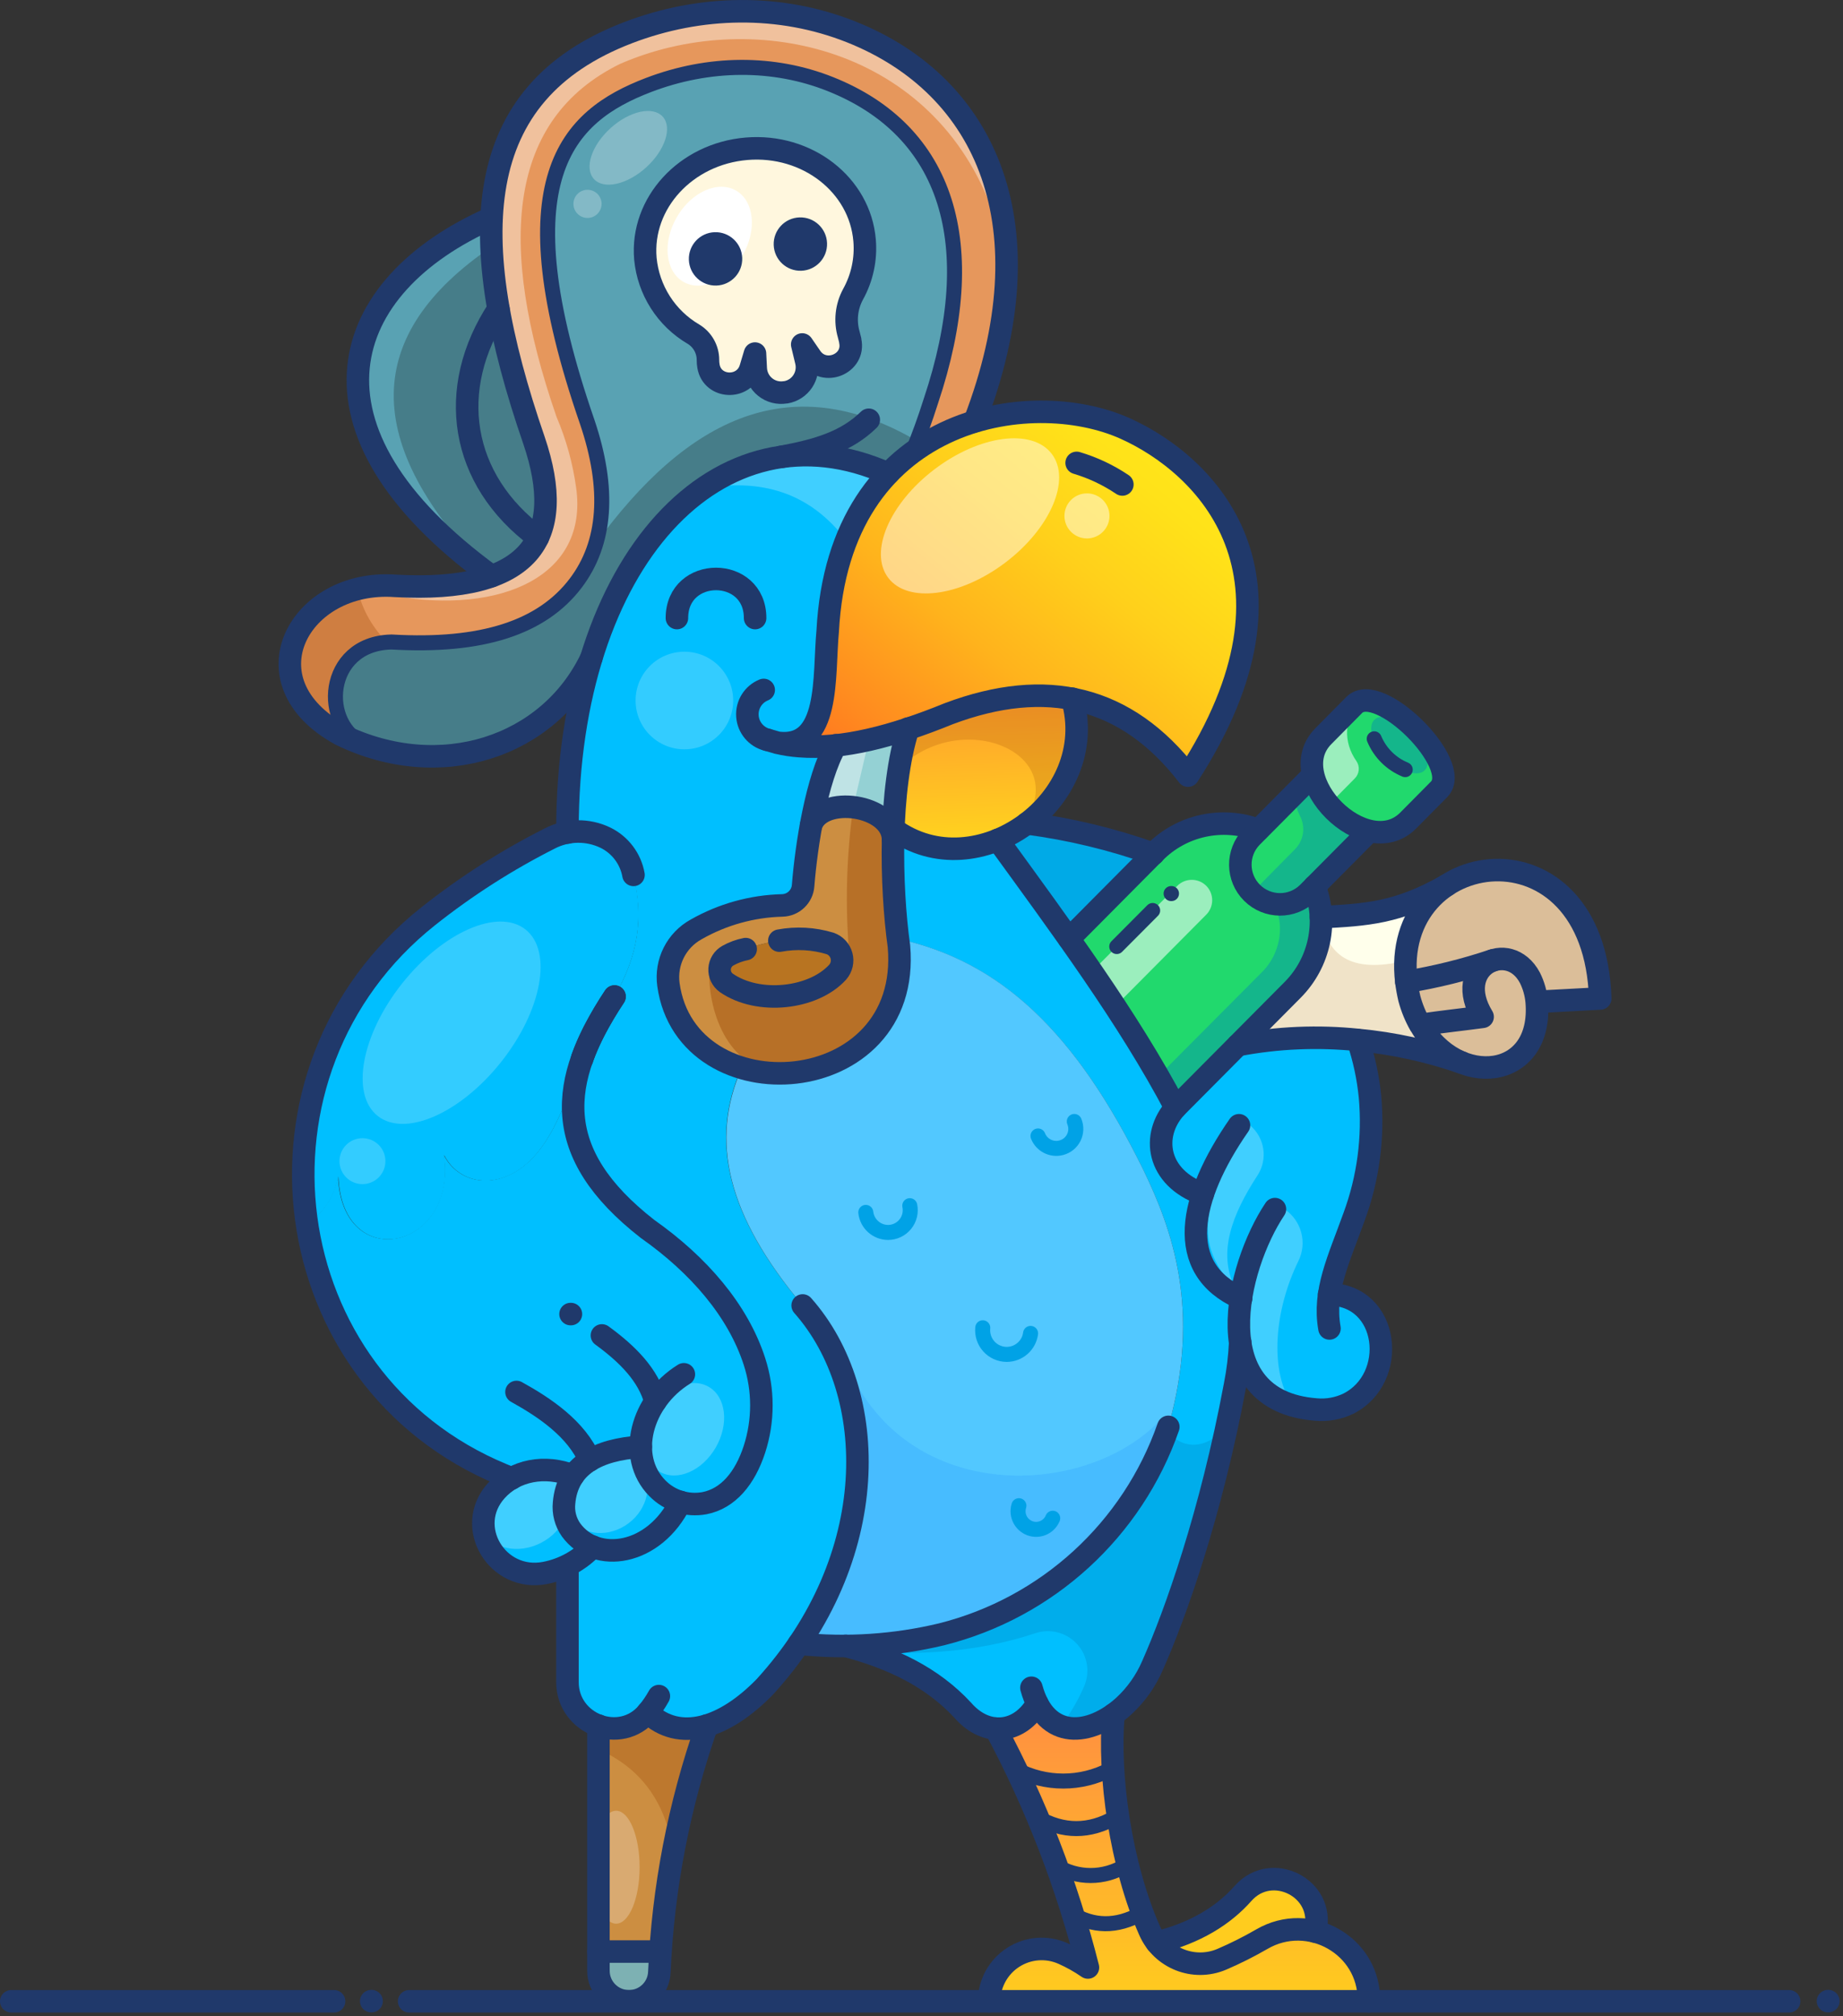 <?xml version="1.0" encoding="UTF-8"?>
<svg width="491px" height="537px" viewBox="0 0 491 537" version="1.1" xmlns="http://www.w3.org/2000/svg" xmlns:xlink="http://www.w3.org/1999/xlink">
    <rect x="0" y="0" width="491" height="537" fill="#333333" stroke="none"/>
    <!-- Generator: Sketch 45.2 (43514) - http://www.bohemiancoding.com/sketch -->
    <title>parrot-captain</title>
    <desc>Created with Sketch.</desc>
    <defs>
        <linearGradient x1="50.005%" y1="1.43308758e-13%" x2="50.005%" y2="100%" id="linearGradient-1">
            <stop stop-color="#FF8D42" offset="0%"></stop>
            <stop stop-color="#FFCC1E" offset="100%"></stop>
        </linearGradient>
        <linearGradient x1="1.872%" y1="102.446%" x2="91.72%" y2="25.058%" id="linearGradient-2">
            <stop stop-color="#FF6B21" offset="0%"></stop>
            <stop stop-color="#FF8A1F" offset="17%"></stop>
            <stop stop-color="#FFB31C" offset="42%"></stop>
            <stop stop-color="#FFD01B" offset="66%"></stop>
            <stop stop-color="#FFE219" offset="86%"></stop>
            <stop stop-color="#FFE819" offset="100%"></stop>
        </linearGradient>
        <linearGradient x1="46.685%" y1="-31.279%" x2="52.83%" y2="126.75%" id="linearGradient-3">
            <stop stop-color="#FF8833" offset="0%"></stop>
            <stop stop-color="#FFE819" offset="100%"></stop>
        </linearGradient>
    </defs>
    <g id="Page-1" stroke="none" stroke-width="1" fill="none" fill-rule="evenodd">
        <g id="parrot-captain" transform="translate(3, 3)">
            <g id="colors" transform="translate(74, 0)">
                <path d="M320.66,252.83 C313.16,255.345 305.468,257.244 297.66,258.51 C296.18,246.51 301.11,237.51 308.45,232.77 C323.39,223 348.28,230.28 349.31,262.93 L332.39,263.85 C332.196,261.622 331.582,259.45 330.58,257.45 C328.16,252.86 323.96,251.65 320.58,252.84 L320.66,252.83 Z" id="Shape" fill="#FFFFEB" fill-rule="nonzero"></path>
                <path d="M332.4,263.85 C333.63,278.71 322.4,284.14 312.34,280 L312.26,280 C307.615,277.972 303.78,274.453 301.36,270 C307.2,269.12 312.63,268.57 317.99,267.84 C313.31,260.16 316.22,254.4 320.63,252.84 C323.97,251.65 328.17,252.84 330.63,257.45 C331.618,259.453 332.218,261.624 332.4,263.85 L332.4,263.85 Z" id="Shape" fill="#FFFFEB" fill-rule="nonzero"></path>
                <path d="M320.66,252.83 L320.66,252.83 C316.25,254.4 313.34,260.16 318.02,267.83 C312.66,268.56 307.23,269.11 301.39,269.99 C300.135,267.789 299.167,265.437 298.51,262.99 C298.162,261.515 297.891,260.023 297.7,258.52 C305.495,257.249 313.174,255.346 320.66,252.83 Z" id="Shape" fill="#FFFFEB" fill-rule="nonzero"></path>
                <path d="M283.8,184.76 C290.3,178.22 312.9,200.7 306.39,207.24 L298.17,215.55 C295.365,218.368 291.228,219.397 287.43,218.22 C280.96,216.53 274.68,210.29 272.96,203.83 C271.736,200.03 272.74,195.865 275.56,193.04 L283.8,184.76 Z" id="Shape" fill="#21D96D" fill-rule="nonzero"></path>
                <path d="M287.66,530.04 L186.51,530.04 C186.531,525.307 188.942,520.906 192.918,518.339 C196.895,515.773 201.899,515.39 206.22,517.32 C208.536,518.354 210.752,519.599 212.84,521.04 C207.253,498.899 198.982,477.524 188.21,457.39 C192.46,457.74 196.62,455.39 199.33,450.71 C203.65,459.25 212.18,458.89 219.64,453.62 C218.15,469.57 221.54,493.83 229.25,511.22 C229.75,512.353 230.391,513.419 231.16,514.39 L231.16,514.39 C235.247,519.628 242.347,521.463 248.46,518.86 C252.131,517.285 255.704,515.492 259.16,513.49 C264.992,510.073 272.203,510.024 278.081,513.363 C283.958,516.702 287.609,522.921 287.66,529.68 C287.66,529.8 287.66,529.92 287.66,530.04 Z" id="Shape" fill="url(#linearGradient-1)" fill-rule="nonzero"></path>
                <path d="M287.43,218.22 L287.22,218.96 L273.22,233.06 L271.4,234.89 C267.259,238.909 260.662,238.868 256.57,234.799 C252.479,230.73 252.403,224.132 256.4,219.97 L258.22,218.14 L272.22,204.04 L272.97,203.83 C274.66,210.29 280.96,216.53 287.43,218.22 Z" id="Shape" fill="#21D96D" fill-rule="nonzero"></path>
                <path d="M274.91,241.3 C286.91,240.66 295.38,240.24 308.46,232.77 C301.12,237.56 296.19,246.47 297.67,258.51 C297.861,260.013 298.132,261.505 298.48,262.98 C299.137,265.427 300.105,267.779 301.36,269.98 C303.78,274.433 307.615,277.952 312.26,279.98 C303.36,276.897 294.125,274.883 284.75,273.98 C274.074,272.878 263.294,273.336 252.75,275.34 L267.35,260.65 C272.188,255.797 274.9,249.222 274.89,242.37 C274.89,242.01 274.89,241.65 274.89,241.29 L274.91,241.3 Z" id="Shape" fill="#FFFFEB" fill-rule="nonzero"></path>
                <path d="M274.9,241.3 C274.9,241.66 274.9,242.02 274.9,242.38 C274.91,249.232 272.198,255.807 267.36,260.66 L252.76,275.35 L236.19,292.04 C228.27,277.04 218.32,261.98 207.8,247.04 L230.31,224.4 L230.31,224.4 L230.63,224.07 C237.825,216.809 248.617,214.458 258.18,218.07 L256.36,219.9 C252.363,224.062 252.439,230.66 256.53,234.729 C260.622,238.798 267.219,238.839 271.36,234.82 L273.18,232.99 C274.208,235.646 274.79,238.454 274.9,241.3 L274.9,241.3 Z" id="Shape" fill="#21D96D" fill-rule="nonzero"></path>
                <path d="M254.14,501.32 C261.77,492.67 276.04,499.93 273.43,511.16 C273.43,511.26 273.38,511.36 273.36,511.46 C268.551,510.23 263.452,510.949 259.17,513.46 C255.714,515.462 252.141,517.255 248.47,518.83 C242.357,521.433 235.257,519.598 231.17,514.36 C241.66,511.81 249.07,507.04 254.14,501.32 Z" id="Shape" fill="#FFCC1E" fill-rule="nonzero"></path>
                <path d="M222.79,111.09 C244.17,120.71 274.17,150.04 239.51,203.54 C230.66,192.04 220.37,185.31 208.66,183.09 C198.66,181.19 187.71,182.55 175.76,187.04 C172.06,188.547 168.457,189.88 164.95,191.04 C158.695,193.2 152.229,194.692 145.66,195.49 C142.167,195.893 138.641,195.933 135.14,195.61 C140.67,189.37 143.47,177.89 143.47,165.04 C144.47,146.04 150.73,132.41 159.58,123.16 C161.575,121.074 163.747,119.163 166.07,117.45 C171.082,113.77 176.696,110.988 182.66,109.23 C196.92,104.92 212.12,106.29 222.79,111.09 Z" id="Shape" fill="url(#linearGradient-2)" fill-rule="nonzero"></path>
                <path d="M230.31,224.44 L207.8,247.04 C201.56,238.19 195.12,229.4 188.8,220.68 C191.574,219.551 194.19,218.065 196.58,216.26 L196.58,216.26 C208.082,217.778 219.39,220.52 230.31,224.44 L230.31,224.44 Z" id="Shape" fill="#00BFFF" fill-rule="nonzero"></path>
                <path d="M208.66,183.09 C212.53,196.36 206.43,208.91 196.58,216.3 L196.58,216.3 C194.19,218.105 191.574,219.591 188.8,220.72 C179.91,224.34 169.64,224.09 161.02,217.79 C161.38,208.11 162.56,198.56 164.96,191.05 C168.467,189.89 172.07,188.557 175.77,187.05 C187.66,182.55 198.66,181.19 208.66,183.09 Z" id="Shape" fill="url(#linearGradient-3)" fill-rule="nonzero"></path>
                <path d="M149.75,5.49 C186.16,19.98 202.46,57.49 182.67,109.22 L182.67,109.22 C176.716,110.981 171.113,113.763 166.11,117.44 C167.79,113.3 169.43,108.82 171.01,103.85 C185.01,62.03 175.51,31.85 144.21,19.42 C129.1,13.42 111.88,13.5 95.72,19.69 C74.04,27.99 57.05,44.6 79.44,109.38 C85.51,127.26 84.44,141.69 76.35,152.38 C67.35,164.28 51.35,169.38 27.41,168.04 L27.18,168.04 C9.51,168.46 8.18,190.46 20.49,195.49 C18.219,194.715 15.998,193.8 13.84,192.75 C-12.24,178.54 2.76,151.21 28.26,153.04 C39.14,153.66 47.64,152.76 53.95,150.48 L53.95,150.48 C60.02,148.29 64.08,144.82 66.29,140.19 C69.38,133.71 68.88,124.97 65.29,114.29 C61.22,102.89 58.054,91.187 55.82,79.29 C54.306,71.3 53.682,63.167 53.96,55.04 C55.05,31.96 65.85,15.04 90.36,5.67 C109.49,-1.63 130.72,-2.08 149.75,5.49 Z" id="Shape" fill="#E6975C" fill-rule="nonzero"></path>
                <path d="M162.49,249.04 C166.08,290.25 105.91,294.04 101.08,259.26 C100.257,253.286 103.21,247.424 108.5,244.53 C115.491,240.55 123.358,238.362 131.4,238.16 C134.337,238.101 136.749,235.82 136.97,232.89 C137.32,228.38 137.97,222.65 139.07,216.89 L139.07,216.89 C141.86,208.6 160.91,211.28 160.91,220.78 L160.91,220.78 C160.722,230.226 161.25,239.673 162.49,249.04 L162.49,249.04 Z M146.15,255.92 C147.19,254.721 147.566,253.084 147.153,251.552 C146.74,250.02 145.592,248.793 144.09,248.28 C139.714,246.956 135.084,246.702 130.59,247.54 C125.97,248.264 121.469,249.609 117.21,251.54 C115.83,252.238 114.929,253.62 114.846,255.164 C114.763,256.708 115.512,258.179 116.81,259.02 C125.41,264.68 139.75,263.04 146.15,255.92 Z" id="Shape" fill="#CC8E41" fill-rule="nonzero"></path>
                <path d="M161.01,217.79 C161.01,218.79 160.95,219.79 160.93,220.72 L160.93,220.72 C160.93,211.22 141.88,208.54 139.09,216.83 C140.55,208.83 142.72,200.71 145.71,195.49 C152.262,194.688 158.711,193.197 164.95,191.04 C162.55,198.56 161.37,208.11 161.01,217.79 Z" id="Shape" fill="#94D1D4" fill-rule="nonzero"></path>
                <path d="M153.34,61.04 C153.745,66.016 152.662,71 150.23,75.36 C148.446,78.648 148.033,82.508 149.08,86.1 C149.18,86.44 149.31,86.97 149.46,87.6 L149.46,87.74 C150.85,93.89 142.53,97.32 139,92.1 L136.69,88.7 L137.77,93.19 C138.206,95.01 137.869,96.929 136.838,98.49 C135.807,100.052 134.175,101.116 132.33,101.43 L132.19,101.43 C130.288,101.755 128.338,101.252 126.832,100.046 C125.326,98.84 124.408,97.047 124.31,95.12 L124.11,91.12 L122.97,95.04 C121.23,100.82 112.79,100.45 111.75,94.51 C111.653,93.959 111.606,93.4 111.61,92.84 C111.616,90.029 110.147,87.421 107.74,85.97 C100.491,81.716 95.729,74.238 94.94,65.87 C93.66,51.04 105.79,37.97 121.91,36.63 C138.03,35.29 152.11,46.23 153.34,61.04 Z" id="Shape" fill="#FFF7DE" fill-rule="nonzero"></path>
                <path d="M144.09,248.28 C145.592,248.793 146.74,250.02 147.153,251.552 C147.566,253.084 147.19,254.721 146.15,255.92 C139.75,263 125.41,264.68 116.81,259.02 C115.512,258.179 114.763,256.708 114.846,255.164 C114.929,253.62 115.83,252.238 117.21,251.54 C121.469,249.609 125.97,248.264 130.59,247.54 C135.084,246.702 139.714,246.956 144.09,248.28 Z" id="Shape" fill="#B87421" fill-rule="nonzero"></path>
                <path d="M139.03,92.11 C142.56,97.33 150.88,93.9 149.49,87.75 L149.49,87.61 C149.34,86.98 149.21,86.45 149.11,86.11 C148.063,82.518 148.476,78.658 150.26,75.37 C152.684,71.004 153.756,66.016 153.34,61.04 C152.11,46.22 138.04,35.28 121.91,36.62 C105.78,37.96 93.66,51.04 94.94,65.9 C95.729,74.268 100.491,81.746 107.74,86 C110.147,87.451 111.616,90.059 111.61,92.87 C111.606,93.43 111.653,93.989 111.75,94.54 C112.75,100.48 121.23,100.85 122.97,95.07 L124.14,91.16 L124.34,95.16 C124.438,97.087 125.356,98.88 126.862,100.086 C128.368,101.292 130.318,101.795 132.22,101.47 L132.36,101.47 C134.205,101.156 135.837,100.092 136.868,98.53 C137.899,96.969 138.236,95.05 137.8,93.23 L136.72,88.74 L139.03,92.11 Z M131.26,118.67 L131.19,118.67 C108.72,121.89 89.9,141.67 80.55,172.25 L80.55,172.25 C70.21,194.05 44.98,203.85 20.5,195.44 C8.14,190.44 9.5,168.44 27.19,167.99 L27.42,167.99 C51.32,169.35 67.32,164.23 76.36,152.33 C84.47,141.67 85.52,127.24 79.45,109.33 C57.06,44.55 74.05,27.94 95.73,19.64 C111.89,13.45 129.11,13.36 144.22,19.37 C175.52,31.83 185.02,61.98 171.02,103.8 C169.44,108.8 167.8,113.25 166.12,117.39 C163.797,119.103 161.625,121.014 159.63,123.1 C149.83,118.78 140.26,117.41 131.26,118.67 Z" id="Shape" fill="#59A2B3" fill-rule="nonzero"></path>
                <path d="M95.53,453.1 C100.04,457.41 105.53,458.33 111.32,456.59 C104.514,476.011 100.353,496.259 98.95,516.79 L82.43,516.79 L82.43,456.6 C87.096,458.356 92.362,456.949 95.53,453.1 L95.53,453.1 Z" id="Shape" fill="#CC8E41" fill-rule="nonzero"></path>
                <path d="M98.94,516.79 L98.94,516.79 C98.82,518.63 98.72,520.47 98.65,522.31 C98.568,524.395 97.674,526.365 96.16,527.8 C93.806,530.044 90.341,530.67 87.351,529.39 C84.361,528.111 82.422,525.172 82.42,521.92 L82.42,516.79 L98.94,516.79 Z" id="Shape" fill="#7DB1B3" fill-rule="nonzero"></path>
                <path d="M98.11,393.37 C99.824,395.112 101.96,396.38 104.31,397.05 C98.92,408.05 88.47,411.98 80.9,408.97 C78.583,408.048 76.577,406.484 75.12,404.46 C73.666,402.387 73.005,399.86 73.26,397.34 C73.4,394.737 74.228,392.218 75.66,390.04 C76.826,388.357 78.345,386.947 80.11,385.91 C83.61,383.79 88.26,382.66 93.66,382.33 C93.614,386.456 95.216,390.43 98.11,393.37 Z" id="Shape" fill="#00BFFF" fill-rule="nonzero"></path>
                <path d="M59.32,390.78 C64.382,388.101 70.377,387.83 75.66,390.04 C74.217,392.202 73.372,394.706 73.21,397.3 C72.955,399.82 73.616,402.347 75.07,404.42 C76.527,406.444 78.533,408.008 80.85,408.93 C78.93,411.006 76.637,412.702 74.09,413.93 C72.187,414.858 70.169,415.531 68.09,415.93 C55.39,418.41 46.46,403.64 55.09,394.03 C56.309,392.719 57.739,391.621 59.32,390.78 L59.32,390.78 Z" id="Shape" fill="#00BFFF" fill-rule="nonzero"></path>
                <path d="M65.26,114.29 C68.89,124.97 69.39,133.71 66.26,140.19 C45.47,124.79 41.72,100.54 55.75,79.28 C57.996,91.181 61.176,102.888 65.26,114.29 L65.26,114.29 Z" id="Shape" fill="#59A2B3" fill-rule="nonzero"></path>
                <path d="M66.3,140.19 C64.09,144.82 60.03,148.29 53.96,150.48 L53.96,150.48 C0.22,111.37 13.18,73.04 53.96,55.06 C53.674,63.176 54.288,71.299 55.79,79.28 C41.76,100.54 45.51,124.79 66.3,140.19 Z" id="Shape" fill="#59A2B3" fill-rule="nonzero"></path>
                <path d="M277.11,341.74 C293.22,341.91 295.57,364.14 282.25,370.86 C279.562,372.158 276.572,372.697 273.6,372.42 C260.42,371.42 254.75,363.86 253.41,354.42 C253.41,354.42 253.41,354.42 253.41,354.42 C252.911,350.56 252.985,346.648 253.63,342.81 L253.63,342.81 C241.63,337.49 239.45,327.16 243.44,315.06 C231.24,310.64 229.57,299.41 236.2,292.06 L236.2,292.06 L252.8,275.37 C263.344,273.366 274.124,272.908 284.8,274.01 C286.455,278.91 287.542,283.983 288.04,289.13 C288.997,299.952 287.535,310.852 283.76,321.04 C280.9,328.95 278.06,335.33 277.11,341.74 Z" id="Shape" fill="#00BFFF" fill-rule="nonzero"></path>
                <path d="M124,382.96 C121.47,390.73 117,396.1 110.67,397.33 C108.54,397.513 106.395,397.416 104.29,397.04 C103.75,396.89 101.67,396.04 101.54,395.93 C101.41,395.82 100.54,395.32 100.26,395.16 C100.26,395.16 98.37,393.64 98.11,393.37 C95.244,390.431 93.661,386.475 93.71,382.37 C88.31,382.7 83.66,383.83 80.16,385.95 C78.381,386.97 76.845,388.366 75.66,390.04 C70.369,387.802 64.351,388.059 59.27,390.74 C51.724,387.753 44.421,384.182 37.43,380.06 L35.06,376.81 C18.22,359.05 8.62,340.47 5.12,322.49 C8.72,320.39 11.77,316.41 13.06,310.33 C14.06,336.5 44.89,329.96 41.22,304.59 C43.75,309.76 49.81,313 56.89,310.67 C69.36,306.43 73.66,289.89 78.06,279.04 C72.52,294.73 76.18,309.21 95.53,324.31 C109.13,333.88 119.63,346.04 124.02,359.61 C126.459,367.203 126.452,375.371 124,382.96 L124,382.96 Z" id="Shape" fill="#00BFFF" fill-rule="nonzero"></path>
                <path d="M151.43,386.35 C151.43,402.04 146.56,419.04 135.84,434.81 C133.094,438.85 130.059,442.687 126.76,446.29 C121.76,451.46 116.41,455.06 111.32,456.59 C105.54,458.33 100.04,457.41 95.53,453.1 C92.362,456.949 87.096,458.356 82.43,456.6 C77.474,454.907 74.152,450.237 74.18,445 L74.18,414.04 L74.18,413.96 C76.727,412.732 79.02,411.036 80.94,408.96 C88.51,411.96 98.94,408.06 104.35,397.04 C106.418,397.633 108.598,397.729 110.71,397.32 C117.01,396.09 121.51,390.72 124.04,382.95 C126.49,375.353 126.49,367.177 124.04,359.58 C119.65,346.01 109.15,333.85 95.55,324.28 C76.2,309.18 72.55,294.7 78.08,279.01 C78.074,278.977 78.074,278.943 78.08,278.91 C78.9,276.69 79.82,274.55 80.83,272.47 L81.16,271.79 C82.776,268.53 84.628,265.391 86.7,262.4 C93.1,251.28 94.46,241.4 91.7,230.03 C90.932,225.708 88.14,222.016 84.19,220.1 C81.063,218.575 77.528,218.101 74.11,218.75 L74.11,218.04 C73.96,202.549 76.107,187.122 80.48,172.26 C89.83,141.65 108.65,121.9 131.12,118.68 L131.19,118.68 C140.19,117.42 149.76,118.79 159.55,123.17 C150.7,132.42 144.44,146.02 143.44,165.05 C143.44,177.9 140.64,189.38 135.11,195.62 C138.611,195.943 142.137,195.903 145.63,195.5 C142.63,200.72 140.47,208.84 139.01,216.84 C139.01,216.84 139.01,216.84 139.01,216.84 C137.95,222.64 137.26,228.37 136.91,232.84 C136.684,235.767 134.275,238.047 131.34,238.11 C123.298,238.312 115.431,240.5 108.44,244.48 C103.15,247.374 100.197,253.236 101.02,259.21 C102.67,271.07 110.77,278.44 120.58,281.37 C111.92,300.81 116.72,320.74 136.78,344.66 C146.21,355.29 151.43,370.11 151.43,386.35 Z" id="Shape" fill="#00BFFF" fill-rule="nonzero"></path>
                <path d="M253.41,354.44 L253.41,354.44 C253.242,358.334 252.774,362.208 252.01,366.03 C245.64,400.15 236.17,426.82 230.01,440.68 C228.245,444.751 225.649,448.409 222.39,451.42 C221.523,452.202 220.611,452.933 219.66,453.61 C212.2,458.88 203.66,459.24 199.35,450.7 C196.64,455.43 192.48,457.7 188.23,457.38 C184.804,456.975 181.676,455.232 179.53,452.53 C171.38,443.7 160.53,438.53 148.28,435.35 C156.886,435.373 165.463,434.346 173.82,432.29 C201.988,425.231 224.707,404.462 234.26,377.04 C243.15,345.76 235.17,324.26 227.65,308.71 C209.55,271.79 189.56,253.1 162.23,247.07 C161.186,238.327 160.751,229.523 160.93,220.72 C160.93,219.72 160.93,218.72 161.01,217.79 C169.63,224.09 179.9,224.34 188.79,220.72 C195.12,229.44 201.56,238.23 207.79,247.08 C218.31,261.98 228.26,277.02 236.18,292.08 L236.18,292.08 C229.55,299.46 231.18,310.69 243.42,315.08 C239.42,327.18 241.59,337.51 253.61,342.83 L253.61,342.83 C252.972,346.669 252.904,350.581 253.41,354.44 L253.41,354.44 Z" id="Shape" fill="#00BFFF" fill-rule="nonzero"></path>
                <path d="M86.72,262.41 C84.648,265.401 82.796,268.54 81.18,271.8 L80.85,272.48 C79.85,274.56 78.92,276.7 78.1,278.92 C78.094,278.953 78.094,278.987 78.1,279.02 C73.66,289.89 69.4,306.43 56.98,310.71 C49.9,313.04 43.84,309.8 41.31,304.63 C44.98,330 14.15,336.54 13.15,310.37 C11.86,316.45 8.81,320.43 5.21,322.53 C-0.62,292.65 10.41,264.42 33.12,244.33 C36.12,241.803 39.183,239.39 42.31,237.09 L42.39,237.03 C50.932,230.718 59.99,225.139 69.47,220.35 C69.77,220.2 70.08,220.05 70.4,219.92 C70.72,219.79 70.93,219.69 71.2,219.59 L71.4,219.52 C71.7,219.413 72,219.313 72.3,219.22 C72.57,219.14 72.84,219.06 73.11,219 L73.56,218.89 L74.22,218.76 C77.638,218.111 81.173,218.585 84.3,220.11 C88.25,222.026 91.042,225.718 91.81,230.04 C94.48,241.46 93.12,251.29 86.72,262.41 Z" id="Shape" fill="#00BFFF" fill-rule="nonzero"></path>
                <path d="M86.72,262.41 C84.701,265.435 82.851,268.57 81.18,271.8 L80.85,272.48 C79.804,274.569 78.885,276.72 78.1,278.92 C78.094,278.953 78.094,278.987 78.1,279.02" id="Shape" stroke="#2C2C3D" stroke-width="6" stroke-linecap="round" stroke-linejoin="round"></path>
                <path d="M234.26,377.04 C224.706,404.471 201.977,425.245 173.8,432.3 C165.443,434.356 156.866,435.383 148.26,435.36 L147.17,435.36 C146.37,435.36 145.57,435.36 144.76,435.36 C141.827,435.287 138.853,435.117 135.84,434.85 C146.56,419.04 151.43,402.04 151.43,386.35 C151.43,370.11 146.21,355.29 136.84,344.71 C116.78,320.79 111.98,300.86 120.64,281.42 C139.57,287.07 164.85,276.18 162.49,249.04 C162.4,248.4 162.31,247.74 162.23,247.04 C189.56,253.04 209.55,271.76 227.65,308.68 C235.17,324.26 243.15,345.76 234.26,377.04 Z" id="Shape" fill="#52C8FF" fill-rule="nonzero"></path>
            </g>
            <g id="shadows" transform="translate(74, 0)" fill-rule="nonzero">
                <path d="M332.4,263.85 L349.32,262.94 C349.32,239.67 329.77,218.66 306.11,234.52 C300.01,239.27 296.74,246.93 297.73,258.96 C299.02,284.79 336.27,290.92 332.4,263.85 Z" id="Shape" fill="#994500" opacity="0.35"></path>
                <path d="M274.9,241.3 C276.48,251.11 282.44,256.57 297.67,252.83 C296.58,261.88 299.27,270.49 307.55,278.45 C290.85,271.58 272.55,270.11 252.21,275.93 C252.21,275.93 269.32,257.54 269.98,257.7 C270.64,257.86 274.9,241.3 274.9,241.3 Z" id="Shape" fill="#994500" opacity="0.15"></path>
                <path d="M244.34,232.91 L244.34,232.91 C245.367,233.934 245.943,235.325 245.943,236.775 C245.943,238.225 245.367,239.616 244.34,240.64 L220.5,264.64 L214.09,255.59 L236.66,232.93 C238.782,230.82 242.207,230.811 244.34,232.91 L244.34,232.91 Z" id="Shape" fill="#FFFFFF" opacity="0.55"></path>
                <path d="M231.58,283.68 L259.09,256.04 C262.488,252.715 264.27,248.075 263.97,243.33 C263.839,241.439 263.297,239.599 262.38,237.94 L272.49,233.82 C276.16,242.5 276.63,251.62 265.08,262.41 L235.52,292.04 L231.58,283.68 Z" id="Shape" fill="#0083BA" opacity="0.4"></path>
                <path d="M287.86,218.32 C279.86,215.58 275.07,210.64 272.96,203.83 L267.55,208.91 C267.898,210.796 268.5,212.626 269.34,214.35 C270.845,217.238 270.338,220.764 268.08,223.11 L256.41,234.93 C261.41,238.86 266.84,238 272.49,234.93 L283.74,222.13 L287.86,218.32 Z" id="Shape" fill="#0083BA" opacity="0.4"></path>
                <path d="M284.77,183.58 C281.28,188.58 280.71,194.49 284.37,199.72 C285.354,201.17 285.165,203.116 283.92,204.35 L277.01,211.35 C272.71,207.9 272.01,201.62 273.39,193.81 L284.77,183.58 Z" id="Shape" fill="#FFFFFF" opacity="0.55"></path>
                <ellipse id="Oval" fill="#FFFFFF" opacity="0.25" transform="translate(105.267, 377.68) rotate(-60) translate(-105.267, -377.68) " cx="105.267" cy="377.68" rx="13.06" ry="9.72"></ellipse>
                <ellipse id="Oval" fill="#FFFFFF" opacity="0.25" transform="translate(84.384, 394.612) rotate(-37.13) translate(-84.384, -394.612) " cx="84.384" cy="394.612" rx="11.65" ry="10.13"></ellipse>
                <ellipse id="Oval" fill="#FFFFFF" opacity="0.25" transform="translate(62.494, 398.929) rotate(-27.28) translate(-62.494, -398.929) " cx="62.494" cy="398.929" rx="12.32" ry="10.13"></ellipse>
                <ellipse id="Oval" fill="#FFFFFF" opacity="0.25" transform="translate(90.389, 36.372) rotate(-42.18) translate(-90.389, -36.372) " cx="90.389" cy="36.372" rx="12.37" ry="7.06"></ellipse>
                <ellipse id="Oval" fill="#FFFFFF" transform="translate(112.078, 59.914) rotate(-60) translate(-112.078, -59.914) " cx="112.078" cy="59.914" rx="14.03" ry="10.13"></ellipse>
                <g id="Group" opacity="0.47" transform="translate(150, 105)" fill="#FFFFFF">
                    <ellipse id="Oval" transform="translate(31.424, 29.4) rotate(-37.12) translate(-31.424, -29.4) " cx="31.424" cy="29.4" rx="27.33" ry="15.6"></ellipse>
                    <circle id="Oval" cx="62.58" cy="29.41" r="6"></circle>
                </g>
                <circle id="Oval" fill="#FFFFFF" opacity="0.25" cx="79.52" cy="51.3" r="3.75"></circle>
                <path d="M53.94,62.74 C19.84,85.93 18.6,114.95 53.94,150.48 C68.86,145.26 70.24,132.85 66.29,117.61 C59.82,100.87 56.14,82.3 53.94,62.74 Z" id="Shape" fill="#1B2526" opacity="0.3"></path>
                <path d="M81.66,141.87 C106.04,108.37 134.07,93.99 168.98,115.46 L159.58,123.16 C129.66,111.93 105.43,121.32 87.66,154.38 C79.94,183.08 63.11,199.52 33.06,198.2 L13.81,192.71 C11.02,176.07 15.14,166.48 30.62,168.5 C56.52,169.33 75.05,162.12 81.66,141.87 Z" id="Shape" fill="#1B2526" opacity="0.3"></path>
                <path d="M18.34,154.37 C19.611,159.566 22.314,164.302 26.14,168.04 C16.33,169.4 9.71,174.59 13.83,192.71 C2.83,187.51 -0.83,178.98 1.31,167.84 C5.51,159.43 11.28,155.21 18.34,154.37 Z" id="Shape" fill="#994500" opacity="0.3"></path>
                <path d="M27.9,155.71 C56.46,160.71 79.82,150.48 76.49,126.88 C75.594,120.396 73.839,114.06 71.27,108.04 C55.19,61.63 58.46,28.66 88.15,14.04 C122.48,-0.96 170.15,8.71 186.79,51.54 C187.57,36.62 179.08,24.76 165.94,14.42 C132.22,-6.9 100.66,-3.41 70.61,17.22 C54.02,32.04 50.83,54.58 56.02,82.04 C63.61,104.2 69.4,125.15 66.29,140.19 C60.26,152.04 45.13,154.92 27.9,155.71 Z" id="Shape" fill="#FFFFFF" opacity="0.4"></path>
                <path d="M163.07,201.12 C180.15,185.21 209.83,198.27 194.84,217.52 C206.13,209.89 211.77,199.01 208.65,183.09 C194.34,180.36 179.51,182.09 163.81,191.42 L163.07,201.12 Z" id="Shape" fill="#994500" opacity="0.2"></path>
                <path d="M82.66,463.04 C94.66,468.41 100.66,478.14 102.5,490.9 L110.66,456.74 C103.75,457.74 99.07,456.06 95.53,453.1 C91.46,456.8 87.07,457.75 82.43,456.59 L82.66,463.04 Z" id="Shape" fill="#994500" opacity="0.3"></path>
                <path d="M163.07,251.17 C162.75,249.763 162.453,248.363 162.18,246.97 C162.18,246.71 162.18,246.45 162.12,246.19 L162.06,246.27 C160.148,236.809 159.767,227.102 160.93,217.52 L150.29,212.04 C148.47,225.167 148.134,238.458 149.29,251.66 C148.67,251.66 148.03,251.66 147.36,251.58 C139.9,264.58 125.89,263.06 111.93,256.41 C111.93,266.58 116.93,282.91 132.93,282.91 C152.77,281.797 162.593,271.437 162.4,251.83 L163.07,251.17 Z" id="Shape" fill="#994500" opacity="0.4"></path>
                <path d="M265.19,319.04 L265.19,319.04 C269.746,322.067 271.333,328.015 268.89,332.91 C262.36,346.31 261.52,361.54 266.63,370.09 C256.38,361.88 248.58,351.47 265.19,319.04 Z" id="Shape" fill="#FFFFFF" opacity="0.25"></path>
                <path d="M256,296.71 L256,296.71 C259.975,300.011 260.836,305.771 258,310.09 C251.23,320.48 247.35,330.61 252,339.97 C243.89,331.43 239.48,320.57 256,296.71 Z" id="Shape" fill="#FFFFFF" opacity="0.25"></path>
                <path d="M148.43,140.91 C138.57,127.91 125.57,124.52 110.65,127.04 C124.87,116.593 141.203,115.3 159.65,123.16 L148.43,140.91 Z" id="Shape" fill="#FFFFFF" opacity="0.25"></path>
                <circle id="Oval" fill="#FFFFFF" opacity="0.2" cx="105.33" cy="183.58" r="13"></circle>
                <polygon id="Shape" fill="#FFFFFF" opacity="0.4" points="150.29 212 154.5 193.99 145.7 195.48 140.04 212"></polygon>
                <path d="M232.66,374.65 C214.19,394.99 169.66,398.04 151.41,366.04 C151.41,381.42 153.5,403.04 135.84,434.81 C160.4,438.92 180.04,429.63 197.56,423.81 C206.23,420.9 231.15,389.93 232.66,374.65 Z" id="Shape" fill="#47BCFF"></path>
                <path d="M145.4,359.11 C142.853,354.245 139.649,349.753 135.88,345.76 C138.643,350.489 141.83,354.957 145.4,359.11 L145.4,359.11 Z" id="Shape" fill="#0083BA" opacity="0.3"></path>
                <polygon id="Shape" fill="#0083BA" opacity="0.35" points="188.79 220.72 207.25 246.3 230.31 224.44 197.76 215.36"></polygon>
                <ellipse id="Oval" fill="#FFFFFF" opacity="0.2" transform="translate(43.316, 269.402) rotate(-51.57) translate(-43.316, -269.402) " cx="43.316" cy="269.402" rx="31.69" ry="16.83"></ellipse>
                <circle id="Oval" fill="#FFFFFF" opacity="0.2" cx="19.56" cy="306.27" r="6.12"></circle>
                <ellipse id="Oval" fill="#0083BA" opacity="0.4" transform="translate(295.846, 195.442) rotate(-45) translate(-295.846, -195.442) " cx="295.846" cy="195.442" rx="4.84" ry="9.5"></ellipse>
                <ellipse id="Oval" fill="#FFFFFF" opacity="0.25" cx="87.15" cy="494.33" rx="6.25" ry="15.04"></ellipse>
                <path d="M250.34,376.23 C245.43,403.3 238.23,428.23 225.58,447.99 L215.23,456.09 L205.67,456.76 C208.093,453.499 210.142,449.977 211.78,446.26 C213.482,442.44 212.76,437.974 209.94,434.886 C207.12,431.797 202.739,430.672 198.78,432.02 C183.38,437.15 165.37,438.59 144.55,436.07 C198.61,435.62 224,403.28 233.44,377.69 C238.66,384.04 245.27,382.65 250.34,376.23 Z" id="Shape" fill="#0083BA" opacity="0.3"></path>
            </g>
            <g id="lines">
                <path d="M157.36,352.69 C164.23,357.69 169.72,363.23 171.62,370.27" id="Shape" stroke="#20396B" stroke-width="6" stroke-linecap="round" stroke-linejoin="round"></path>
                <path d="M134.6,367.75 C142,371.84 150.6,377.57 154.15,385.95" id="Shape" stroke="#20396B" stroke-width="6" stroke-linecap="round" stroke-linejoin="round"></path>
                <path d="M60.86,308.56 C58.44,327.56 82.77,330.83 87.1,310.38 C88.1,336.55 118.93,330 115.27,304.63 C117.8,309.8 123.85,313.04 130.94,310.71" id="Shape" stroke="#0093D1" stroke-width="6" opacity="0" stroke-linecap="round" stroke-linejoin="round"></path>
                <path d="M213.03,92.11 C216.56,97.33 224.89,93.9 223.5,87.75 L223.5,87.61 C223.35,86.98 223.21,86.46 223.12,86.11 C222.073,82.518 222.486,78.658 224.27,75.37 C226.69,71.003 227.759,66.015 227.34,61.04 C226.11,46.22 212.04,35.28 195.91,36.62 C179.78,37.96 167.66,51.04 168.94,65.9 C169.729,74.268 174.491,81.746 181.74,86 C184.147,87.451 185.616,90.059 185.61,92.87 L185.61,92.87 C185.607,93.43 185.654,93.989 185.75,94.54 C186.75,100.48 195.23,100.85 196.97,95.08 L198.14,91.17 L198.34,95.17 C198.439,97.097 199.356,98.891 200.862,100.098 C202.367,101.306 204.317,101.812 206.22,101.49 L206.36,101.49 C208.205,101.176 209.837,100.112 210.868,98.55 C211.899,96.989 212.236,95.07 211.8,93.25 L210.72,88.75 L213.03,92.11 Z" id="Shape" stroke="#20396B" stroke-width="6" stroke-linecap="round" stroke-linejoin="round"></path>
                <path d="M201.4,194.04 L204.2,194.85 C218.32,196.54 216.37,177.1 217.51,165.09 C220.51,107.68 271.45,99.74 296.79,111.14 C318.17,120.76 348.17,150.09 313.51,203.59 C297.15,182.33 275.75,177.33 249.76,187.09 C234.84,193.18 221.38,196.64 209.94,195.73 C208.006,195.589 206.087,195.294 204.2,194.85 L204.15,194.85" id="Shape" stroke="#20396B" stroke-width="6" stroke-linecap="round" stroke-linejoin="round"></path>
                <path d="M238.95,191.04 C233.76,207.28 234.26,233.04 236.49,249.04 C240.08,290.25 179.91,294.04 175.08,259.26 C174.255,253.288 177.203,247.427 182.49,244.53 C189.485,240.55 197.355,238.362 205.4,238.16 C208.334,238.096 210.739,235.816 210.96,232.89 C211.81,222.14 214.53,204.49 219.69,195.49" id="Shape" stroke="#20396B" stroke-width="6" stroke-linecap="round" stroke-linejoin="round"></path>
                <path d="M195.66,249.79 C194.002,250.118 192.406,250.705 190.93,251.53 C189.641,252.242 188.805,253.564 188.716,255.034 C188.627,256.504 189.296,257.918 190.49,258.78 C199.04,264.72 213.69,263.09 220.18,255.92 C221.22,254.723 221.598,253.087 221.187,251.555 C220.776,250.023 219.63,248.796 218.13,248.28 C213.754,246.956 209.124,246.703 204.63,247.54" id="Shape" stroke="#20396B" stroke-width="6" stroke-linecap="round" stroke-linejoin="round"></path>
                <path d="M213.07,216.85 C215.84,208.54 234.92,211.2 234.92,220.71" id="Shape" stroke="#20396B" stroke-width="6" stroke-linecap="round" stroke-linejoin="round"></path>
                <path d="M282.66,183.09 C290.51,210.04 257.26,234.04 235.01,217.79" id="Shape" stroke="#20396B" stroke-width="6" stroke-linecap="round" stroke-linejoin="round"></path>
                <path d="M283.83,120.29 C288.158,121.579 292.264,123.518 296.01,126.04" id="Shape" stroke="#20396B" stroke-width="6" stroke-linecap="round" stroke-linejoin="round"></path>
                <path d="M148.18,414.04 L148.18,445.04 C148.18,456.28 162.31,461.75 169.53,453.14 C170.668,451.776 171.672,450.306 172.53,448.75" id="Shape" stroke="#20396B" stroke-width="6" stroke-linecap="round" stroke-linejoin="round"></path>
                <path d="M148.18,218.76 L148.18,218.04 C148.18,146.37 188.67,103.04 233.62,123.16" id="Shape" stroke="#20396B" stroke-width="6" stroke-linecap="round" stroke-linejoin="round"></path>
                <path d="M177.34,161.62 C177.34,147.73 198.17,147.73 198.17,161.62" id="Shape" stroke="#20396B" stroke-width="6" stroke-linecap="round" stroke-linejoin="round"></path>
                <path d="M94.49,195.45 C82.13,190.45 83.49,168.45 101.18,168 L101.4,168 C125.3,169.37 141.31,164.24 150.35,152.35 C158.46,141.69 159.5,127.25 153.43,109.35 C131.05,44.57 148.03,27.96 169.72,19.66 C185.88,13.47 203.1,13.38 218.2,19.39 C249.5,31.85 259,62 245,103.82 C243.42,108.82 241.78,113.27 240.1,117.4" id="Shape" stroke="#20396B" stroke-width="4" stroke-linecap="round" stroke-linejoin="round"></path>
                <path d="M154.54,172.26 C143.26,196.04 114.26,205.54 87.84,192.71 C61.76,178.54 76.76,151.21 102.26,153.04 C138.26,155.04 148.18,140.54 139.26,114.29 C120.66,60.39 122.11,21.86 164.36,5.69 C183.49,-1.63 204.72,-2.08 223.75,5.49 C260.16,19.98 276.46,57.49 256.66,109.22" id="Shape" stroke="#20396B" stroke-width="6" stroke-linecap="round" stroke-linejoin="round"></path>
                <path d="M129.79,79.28 C115.79,100.54 119.51,124.79 140.3,140.18" id="Shape" stroke="#20396B" stroke-width="6" stroke-linecap="round" stroke-linejoin="round"></path>
                <path d="M127.96,55.04 C87.17,73.04 74.21,111.35 127.96,150.46" id="Shape" stroke="#20396B" stroke-width="6" stroke-linecap="round" stroke-linejoin="round"></path>
                <path d="M169.53,453.1 C178.01,461.21 190.01,457.33 200.76,446.29 C232.01,412.04 231.51,368.04 210.84,344.71" id="Shape" stroke="#20396B" stroke-width="6" stroke-linecap="round" stroke-linejoin="round"></path>
                <path d="M209.84,434.81 C222.558,436.123 235.406,435.274 247.84,432.3 C276.003,425.235 298.715,404.462 308.26,377.04" id="Shape" stroke="#20396B" stroke-width="6" stroke-linecap="round" stroke-linejoin="round"></path>
                <path d="M327.41,354.44 C327.41,354.44 327.41,354.44 327.41,354.44 C327.242,358.334 326.774,362.208 326.01,366.03 C319.64,400.15 310.17,426.82 304.01,440.68 C302.245,444.751 299.649,448.409 296.39,451.42 C287.39,459.56 275.61,460.63 271.78,446.53" id="Shape" stroke="#20396B" stroke-width="6" stroke-linecap="round" stroke-linejoin="round"></path>
                <path d="M310.19,292.04 C297.58,268.11 279.8,244.14 262.79,220.71" id="Shape" stroke="#20396B" stroke-width="6" stroke-linecap="round" stroke-linejoin="round"></path>
                <path d="M222.26,435.36 C234.53,438.56 245.36,443.71 253.51,452.54 C259.83,459.8 268.7,458.79 273.34,450.71" id="Shape" stroke="#20396B" stroke-width="6" stroke-linecap="round" stroke-linejoin="round"></path>
                <path d="M86,530.04 L0,530.04" id="Shape" stroke="#20396B" stroke-width="6" stroke-linecap="round" stroke-linejoin="round"></path>
                <path d="M96,530 L95.9,530" id="Shape" stroke="#20396B" stroke-width="6" stroke-linecap="round" stroke-linejoin="round"></path>
                <path d="M484.1,530 L484,530" id="Shape" stroke="#20396B" stroke-width="6" stroke-linecap="round" stroke-linejoin="round"></path>
                <path d="M149.1,347 L149,347" id="Shape" stroke="#20396B" stroke-width="6" stroke-linecap="round" stroke-linejoin="round"></path>
                <path d="M309.1,235 L309,235" id="Shape" stroke="#20396B" stroke-width="4" stroke-linecap="round" stroke-linejoin="round"></path>
                <path d="M473.65,530.04 L106,530.04" id="Shape" stroke="#20396B" stroke-width="6" stroke-linecap="round" stroke-linejoin="round"></path>
                <path d="M260.51,530.04 L260.51,530.04 C260.531,525.307 262.942,520.906 266.918,518.339 C270.895,515.773 275.899,515.39 280.22,517.32 C282.538,518.351 284.754,519.596 286.84,521.04 C281.253,498.9 272.981,477.525 262.21,457.39" id="Shape" stroke="#20396B" stroke-width="6" stroke-linecap="round" stroke-linejoin="round"></path>
                <path d="M293.66,453.62 C292.17,469.62 295.56,493.83 303.27,511.22 C306.503,518.596 315.065,522.001 322.48,518.86 C326.151,517.286 329.724,515.493 333.18,513.49 C345.76,506.17 361.72,515.13 361.69,529.68 C361.69,529.8 361.69,529.92 361.69,530.04" id="Shape" stroke="#20396B" stroke-width="6" stroke-linecap="round" stroke-linejoin="round"></path>
                <path d="M305.15,514.39 C315.63,511.81 323.06,507.08 328.15,501.32 C335.78,492.67 350.05,499.93 347.44,511.16 L347.37,511.47" id="Shape" stroke="#20396B" stroke-width="6" stroke-linecap="round" stroke-linejoin="round"></path>
                <path d="M156.43,456.59 L156.43,521.92 C156.43,526.405 160.065,530.04 164.55,530.04 L164.55,530.04 C168.889,530.055 172.467,526.645 172.66,522.31 C173.628,499.9 177.894,477.756 185.32,456.59" id="Shape" stroke="#20396B" stroke-width="6" stroke-linecap="round" stroke-linejoin="round"></path>
                <path d="M156.43,516.79 L172.94,516.79" id="Shape" stroke="#20396B" stroke-width="6" stroke-linecap="round" stroke-linejoin="round"></path>
                <path d="M267.66,468.26 C275.548,472.424 284.982,472.424 292.87,468.26" id="Shape" stroke="#20396B" stroke-width="4" stroke-linecap="round" stroke-linejoin="round"></path>
                <path d="M294.19,481.04 C287.23,485.04 280.27,485.04 273.31,481.04" id="Shape" stroke="#20396B" stroke-width="4" stroke-linecap="round" stroke-linejoin="round"></path>
                <path d="M296.93,493.82 C291.21,497.446 283.91,497.446 278.19,493.82" id="Shape" stroke="#20396B" stroke-width="4" stroke-linecap="round" stroke-linejoin="round"></path>
                <path d="M301.14,506.61 C294.39,510.44 288.14,510.15 282.38,506.61" id="Shape" stroke="#20396B" stroke-width="4" stroke-linecap="round" stroke-linejoin="round"></path>
                <path d="M133.33,390.78 L130.9,389.78 C69.69,364.48 59.16,282.33 111,241.11 C121.08,233.103 131.949,226.143 143.44,220.34 C148.068,217.938 153.556,217.849 158.26,220.1 C162.208,222.018 164.999,225.709 165.77,230.03" id="Shape" stroke="#20396B" stroke-width="6" stroke-linecap="round" stroke-linejoin="round"></path>
                <path d="M179.19,363.04 C167.74,370.15 163.88,385.04 172.11,393.37 C175.37,396.717 180.085,398.218 184.68,397.37 C190.97,396.14 195.47,390.77 198,383 C200.455,375.403 200.455,367.227 198,359.63 C193.62,346.06 183.12,333.9 169.52,324.33 C143.52,304.06 145.84,284.91 160.71,262.45" id="Shape" stroke="#20396B" stroke-width="6" stroke-linecap="round" stroke-linejoin="round"></path>
                <path d="M178.32,397.04 C171.32,411.34 155.83,413.68 149.12,404.46 C147.671,402.385 147.014,399.858 147.27,397.34 C148.11,387.34 156.17,383.08 167.72,382.34" id="Shape" stroke="#20396B" stroke-width="6" stroke-linecap="round" stroke-linejoin="round"></path>
                <path d="M149.71,390.04 C142.15,387.04 134.11,388.58 129.21,394.04 C120.55,403.66 129.47,418.42 142.21,415.95 C147.083,415.018 151.535,412.567 154.93,408.95" id="Shape" stroke="#20396B" stroke-width="6" stroke-linecap="round" stroke-linejoin="round"></path>
                <path d="M347.2,233.04 C350.871,242.581 348.596,253.389 341.39,260.64 L310.19,292.04 C303.56,299.42 305.19,310.66 317.43,315.04" id="Shape" stroke="#20396B" stroke-width="6" stroke-linecap="round" stroke-linejoin="round"></path>
                <path d="M281.8,247.04 L304.64,224.04 C311.835,216.779 322.627,214.428 332.19,218.04" id="Shape" stroke="#20396B" stroke-width="6" stroke-linecap="round" stroke-linejoin="round"></path>
                <path d="M363.11,193.78 C364.665,197.504 367.636,200.458 371.37,201.99" id="Shape" stroke="#20396B" stroke-width="4" stroke-linecap="round" stroke-linejoin="round"></path>
                <path d="M346.21,204.04 L332.21,218.14 L330.39,219.97 C326.393,224.132 326.469,230.73 330.56,234.799 C334.652,238.868 341.249,238.909 345.39,234.89 L347.21,233.06 L361.21,218.96" id="Shape" stroke="#20396B" stroke-width="6" stroke-linecap="round" stroke-linejoin="round"></path>
                <path d="M380.39,207.24 L372.16,215.55 C360.89,226.88 338.29,204.42 349.56,193.08 L357.79,184.76 C364.3,178.22 386.89,200.7 380.39,207.24 Z" id="Shape" stroke="#20396B" stroke-width="6" stroke-linecap="round" stroke-linejoin="round"></path>
                <path d="M358.75,274.04 C360.405,278.94 361.492,284.013 361.99,289.16 C362.959,299.969 361.514,310.858 357.76,321.04 C353.58,332.67 349.44,340.92 351.19,350.83" id="Shape" stroke="#20396B" stroke-width="6" stroke-linecap="round" stroke-linejoin="round"></path>
                <path d="M304.32,224.44 C293.392,220.534 282.078,217.805 270.57,216.3" id="Shape" stroke="#20396B" stroke-width="6" stroke-linecap="round" stroke-linejoin="round"></path>
                <path d="M406.4,263.85 L423.32,262.94 C421.79,214.25 367.18,221.94 371.67,258.52 C371.862,260.023 372.133,261.515 372.48,262.99 C373.139,265.436 374.106,267.789 375.36,269.99 C381.2,269.12 386.63,268.56 391.99,267.83 C383.75,254.33 398.99,246.83 404.59,257.43 C405.591,259.43 406.205,261.602 406.4,263.83 C408.14,284.83 385.08,286.99 375.4,269.99" id="Shape" stroke="#20396B" stroke-width="6" stroke-linecap="round" stroke-linejoin="round"></path>
                <path d="M348.91,241.3 C360.91,240.66 369.38,240.24 382.46,232.77" id="Shape" stroke="#20396B" stroke-width="6" stroke-linecap="round" stroke-linejoin="round"></path>
                <path d="M371.66,258.51 C379.526,257.223 387.275,255.3 394.83,252.76" id="Shape" stroke="#20396B" stroke-width="6" stroke-linecap="round" stroke-linejoin="round"></path>
                <path d="M326.79,275.35 C337.334,273.346 348.114,272.888 358.79,273.99 C368.193,274.884 377.455,276.898 386.38,279.99" id="Shape" stroke="#20396B" stroke-width="6" stroke-linecap="round" stroke-linejoin="round"></path>
                <path d="M336.66,319.04 C326.34,334.46 317.74,370.09 347.57,372.42 C350.545,372.7 353.54,372.16 356.23,370.86 C369.55,364.14 367.23,341.92 351.09,341.74" id="Shape" stroke="#20396B" stroke-width="6" stroke-linecap="round" stroke-linejoin="round"></path>
                <path d="M327.08,296.71 C313.66,316.04 309.8,334.94 327.66,342.83" id="Shape" stroke="#20396B" stroke-width="6" stroke-linecap="round" stroke-linejoin="round"></path>
                <circle id="Oval" fill="#20396B" fill-rule="nonzero" transform="translate(187.629, 65.951) rotate(-1.96) translate(-187.629, -65.951) " cx="187.629" cy="65.951" r="7.11"></circle>
                <circle id="Oval" fill="#20396B" fill-rule="nonzero" transform="translate(210.231, 62.01) rotate(-1.96) translate(-210.231, -62.01) " cx="210.231" cy="62.01" r="7.11"></circle>
                <path d="M228.45,108.8 C222.6,114.54 215.1,116.87 205.1,118.7" id="Shape" stroke="#20396B" stroke-width="6" stroke-linecap="round" stroke-linejoin="round"></path>
                <path d="" id="Shape" stroke="#20396B" stroke-width="4" stroke-linecap="round" stroke-linejoin="round"></path>
                <path d="M294.52,249.11 L304.08,239.51" id="Shape" stroke="#20396B" stroke-width="4" stroke-linecap="round" stroke-linejoin="round"></path>
                <path d="M201.4,194.04 C198.465,193.303 196.337,190.764 196.123,187.746 C195.909,184.727 197.659,181.913 200.46,180.77" id="Shape" stroke="#20396B" stroke-width="6" stroke-linecap="round" stroke-linejoin="round"></path>
                <path d="M227.66,319.92 C227.994,322.936 230.526,325.228 233.56,325.26 L233.56,325.26 C235.345,325.264 237.038,324.463 238.167,323.08 C239.296,321.697 239.741,319.878 239.38,318.13" id="Shape" stroke="#00A2E6" stroke-width="4" stroke-linecap="round" stroke-linejoin="round"></path>
                <path d="M258.82,350.65 C258.634,352.456 259.22,354.257 260.433,355.607 C261.646,356.958 263.374,357.733 265.19,357.74 L265.19,357.74 C268.415,357.738 271.139,355.347 271.56,352.15" id="Shape" stroke="#00A2E6" stroke-width="4" stroke-linecap="round" stroke-linejoin="round"></path>
                <path d="M273.54,299.56 C274.511,302.022 277.169,303.371 279.73,302.7 L279.73,302.7 C281.183,302.326 282.401,301.339 283.069,299.995 C283.737,298.652 283.789,297.084 283.21,295.7" id="Shape" stroke="#00A2E6" stroke-width="4" stroke-linecap="round" stroke-linejoin="round"></path>
                <path d="M268.45,398.04 C268.043,399.318 268.184,400.707 268.84,401.876 C269.496,403.046 270.608,403.891 271.91,404.21 L271.91,404.21 C274.205,404.767 276.563,403.565 277.46,401.38" id="Shape" stroke="#00A2E6" stroke-width="4" stroke-linecap="round" stroke-linejoin="round"></path>
            </g>
        </g>
    </g>
</svg>